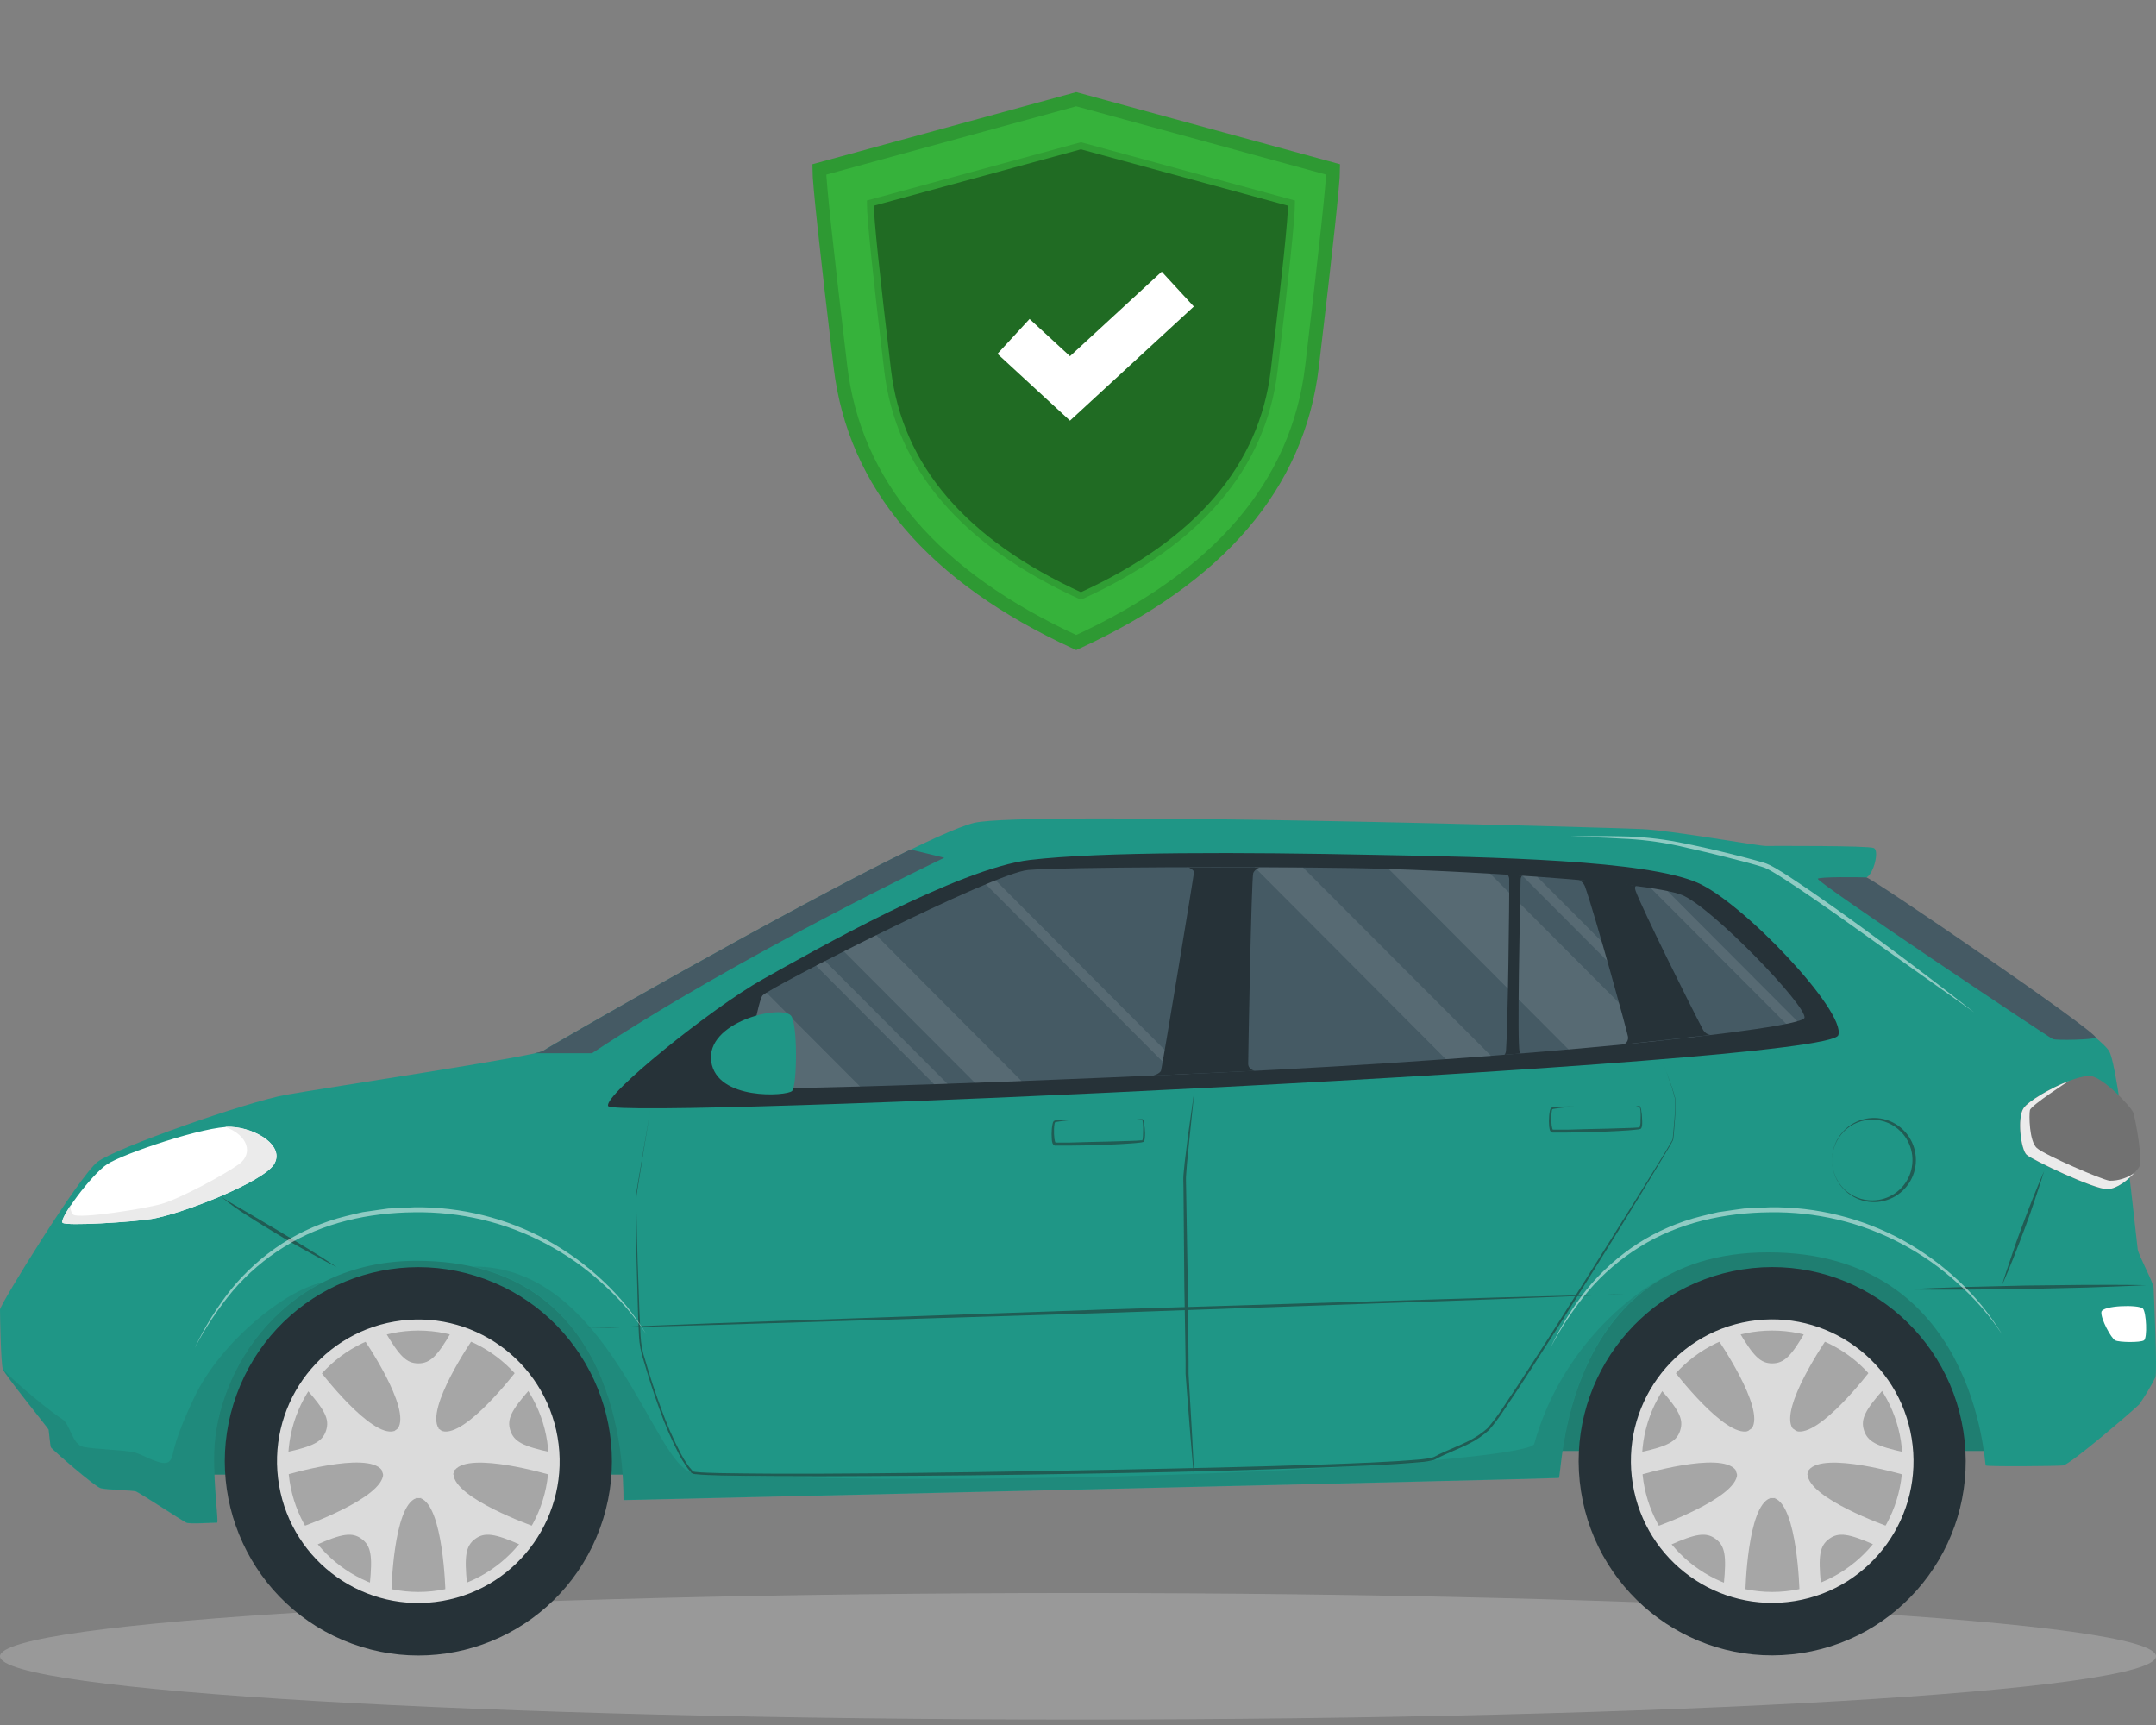 <svg width="250" height="200" viewBox="0 0 250 200" fill="none" xmlns="http://www.w3.org/2000/svg">
<rect x="0" y="0" width="250" height="200" fill="#808080" stroke="none"/>
<g clip-path="url(#clip0_464_28015)">
<g opacity="0.5">
<path d="M125.293 16.9L149.714 23.551C149.714 25.306 149.04 31.777 147.702 42.973C146.354 54.169 138.891 62.881 125.293 69.1V16.9Z" fill="black"/>
</g>
<path d="M124.793 11.5L154.587 19.645C154.587 21.157 153.766 28.762 152.135 42.487C150.504 56.203 141.39 66.877 124.793 74.5C108.197 66.877 99.083 56.203 97.452 42.487C95.82 28.762 95 21.157 95 19.645L124.793 11.5Z" fill="#36B23B"/>
<path d="M124.793 11.5L154.587 19.645C154.587 21.157 153.766 28.762 152.135 42.487C150.504 56.203 141.39 66.877 124.793 74.5C108.197 66.877 99.083 56.203 97.452 42.487C95.82 28.762 95 21.157 95 19.645L124.793 11.5Z" stroke="#2E9933" stroke-width="1.587"/>
<g opacity="0.4">
<path d="M125.339 16.9L149.76 23.551C149.76 25.306 149.086 31.777 147.747 42.973C146.399 54.169 138.936 62.881 125.339 69.1C111.741 62.881 104.278 54.169 102.93 42.973C101.592 31.777 100.918 25.306 100.918 23.551L125.339 16.9Z" fill="black"/>
<path d="M125.339 16.9L149.76 23.551C149.76 25.306 149.086 31.777 147.747 42.973C146.399 54.169 138.936 62.881 125.339 69.1C111.741 62.881 104.278 54.169 102.93 42.973C101.592 31.777 100.918 25.306 100.918 23.551L125.339 16.9Z" stroke="#27802A" stroke-width="0.793"/>
</g>
<path d="M117.523 39.002L124.07 45.034L136.569 33.518" stroke="white" stroke-width="5.495"/>
<path d="M125 199.369C55.964 199.369 0 196.084 0 192.033C0 187.982 55.964 184.698 125 184.698C194.036 184.698 250 187.982 250 192.033C250 196.084 194.036 199.369 125 199.369Z" fill="#999999"/>
<path d="M232.152 168.226H177.905C177.905 168.226 183.845 142.805 205.029 142.805C226.212 142.805 231.224 162.547 232.152 168.226Z" fill="#1F9686"/>
<path opacity="0.2" d="M232.152 168.226H177.905C177.905 168.226 183.845 142.805 205.029 142.805C226.212 142.805 231.224 162.547 232.152 168.226Z" fill="#212121"/>
<path d="M74.707 170.97H20.46C20.46 170.97 26.4 145.548 47.584 145.548C68.767 145.548 73.779 165.291 74.707 170.97Z" fill="#1F9686"/>
<path opacity="0.2" d="M74.707 170.97H20.46C20.46 170.97 26.4 145.548 47.584 145.548C68.767 145.548 73.779 165.291 74.707 170.97Z" fill="#212121"/>
<path d="M244.554 121.852C245.717 123.709 247.759 144.125 247.879 144.853C247.999 145.581 249.691 148.686 249.719 149.289C249.746 149.891 250.166 159.086 249.926 159.694C249.38 160.78 248.756 161.825 248.059 162.821C247.759 163.177 240.071 169.82 239.214 169.907C238.357 169.995 230.397 170.055 230.25 169.907C230.102 169.759 229.158 145.198 205.053 145.198C180.949 145.198 181.189 171.276 180.747 171.364C180.305 171.452 72.297 173.927 72.297 173.927C72.297 169.935 71.985 146.178 48.318 146.178C32.9 146.178 25.109 158.927 24.841 168.33C24.732 172.24 25.387 176.545 25.169 176.545C24.454 176.545 22.024 176.725 21.604 176.545C21.183 176.364 16.144 173.034 15.729 172.914C15.314 172.793 12.404 172.733 11.694 172.558C10.985 172.383 5.995 168.001 5.907 167.821C5.82 167.64 5.667 165.915 5.64 165.767C5.612 165.619 0.562 159.425 0.328 158.741C0.093 158.056 0 152.399 0 151.835C0 151.271 9.172 136.348 11.318 134.705C13.463 133.062 28.68 127.739 33.156 126.934C37.633 126.129 62.093 122.471 62.983 121.841C63.872 121.211 105.66 97.198 112.933 95.407C118.807 93.978 186.834 95.954 190.394 96.124C193.954 96.294 203.809 98.085 204.759 98.085C205.708 98.085 216.633 98.03 217.283 98.326C217.933 98.621 217.283 101.245 216.453 101.721C215.623 102.198 242.539 118.638 244.554 121.852Z" fill="#1F9686"/>
<path d="M242.997 120.308C242.741 120.544 238.487 120.648 238.04 120.472C237.592 120.297 210.807 102.4 210.785 101.897C210.785 101.634 215.808 101.699 216.42 101.732C217.031 101.765 243.489 119.859 242.997 120.308Z" fill="#455A64"/>
<path d="M213.161 120.023C211.998 123.462 71.286 129.88 70.516 128.237C69.943 127 82.528 116.863 88.413 113.561C94.299 110.259 111.12 100.686 119.418 99.706C127.717 98.725 144.478 98.808 159.11 99.109C173.622 99.377 190.716 99.733 196.782 102.323C202.083 104.585 214.083 117.29 213.161 120.023Z" fill="#263238"/>
<path d="M209.238 118.013C208.883 119.306 177.812 122.657 141.39 124.355C104.969 126.053 86.991 126.321 86.548 126.14C86.106 125.96 87.793 116.228 88.416 115.423C89.038 114.618 115.13 101.223 119.224 100.867C123.319 100.511 145.431 100.467 156.617 100.642C167.804 100.818 191.073 102.165 195.037 103.769C198.52 105.182 209.598 116.721 209.238 118.013Z" fill="#455A64"/>
<g opacity="0.1">
<path d="M161.026 100.752L181.882 121.677C185.605 121.349 189.045 121.02 192.141 120.702L172.797 101.3C168.675 101.053 164.564 100.867 161.026 100.752Z" fill="white"/>
<path d="M86.611 124.076L88.718 126.19C90.831 126.19 94.495 126.119 99.731 125.976L88.877 115.095C88.711 115.187 88.555 115.297 88.413 115.423C87.97 115.998 86.977 121.13 86.611 124.076Z" fill="white"/>
<path d="M145.479 100.555L167.656 122.805C169.436 122.679 171.183 122.553 172.887 122.416L151.092 100.582C149.328 100.566 147.428 100.555 145.479 100.555Z" fill="white"/>
<path d="M97.848 110.302L113.048 125.543L118.453 125.34L101.594 108.418C100.3 109.065 99.05 109.694 97.848 110.302Z" fill="white"/>
<path d="M176.53 101.535L195.3 120.363L196.73 120.199L178.239 101.65L176.53 101.535Z" fill="white"/>
<path d="M94.621 111.962L108.32 125.708L109.859 125.658L95.664 111.42L94.621 111.962Z" fill="white"/>
<path d="M114.309 102.521L136.311 124.585L137.84 124.525L115.455 102.072C115.09 102.198 114.707 102.357 114.309 102.521Z" fill="white"/>
<path d="M191.424 102.97L207.126 118.714C207.672 118.61 208.086 118.506 208.414 118.408L193.356 103.309C192.799 103.194 192.155 103.079 191.424 102.97Z" fill="white"/>
</g>
<path d="M189.742 102.729C189.595 102.729 189.529 102.92 189.655 103.276C190.387 105.302 196.081 116.775 197.506 119.453C197.595 119.595 197.713 119.716 197.851 119.81C197.989 119.905 198.145 119.97 198.309 120.001L188.274 121.096C188.449 121.024 188.593 120.894 188.684 120.727C188.774 120.561 188.805 120.368 188.771 120.182C188.667 119.546 184.949 106.058 183.775 102.745C183.643 102.436 183.405 102.185 183.103 102.039C182.907 102.039 184.818 102.071 186.63 102.258C188.208 102.395 189.742 102.729 189.742 102.729Z" fill="#263238"/>
<path d="M176.512 101.529C176.512 101.529 176.326 101.633 176.321 102C176.255 105.171 175.9 121.064 176.206 121.934C176.244 122.049 176.293 122.121 176.353 122.142L174.453 122.296C174.556 122.157 174.616 121.992 174.628 121.819C174.841 119.13 175.032 104.569 174.999 101.874C174.982 101.709 174.92 101.552 174.819 101.42L176.512 101.529Z" fill="#263238"/>
<path d="M145.324 101.206C145.1 101.913 144.734 122.657 144.734 123.331C144.734 124.004 145.493 124.158 145.493 124.158L133.733 124.705C133.733 124.705 134.497 124.492 134.628 124.13C134.759 123.769 138.45 101.403 138.45 101.13C138.45 100.856 137.85 100.582 137.85 100.582H146.039C145.729 100.689 145.473 100.913 145.324 101.206Z" fill="#263238"/>
<path d="M242.475 124.771C243.916 124.957 247.165 128.341 247.389 129.059C247.613 129.776 248.519 134.595 248.044 135.313C247.569 136.03 245.86 137.81 244.364 137.87C242.868 137.931 235.629 134.475 234.984 133.884C234.34 133.292 233.854 129.661 234.63 128.495C235.405 127.328 240.619 124.535 242.475 124.771Z" fill="#717171"/>
<path d="M234.997 133.884C235.647 134.475 242.892 137.931 244.377 137.871C245.507 137.827 246.779 136.775 247.527 135.959C246.687 136.578 245.67 136.907 244.628 136.896C243.826 136.825 237.045 133.895 236.171 133.095C235.298 132.296 235.265 129.262 235.38 128.714C235.494 128.167 239.873 125.341 239.873 125.341C237.689 126.179 235.161 127.707 234.643 128.49C233.873 129.662 234.348 133.287 234.997 133.884Z" fill="#EBEBEB"/>
<path d="M248.478 151.715C248.877 152.114 249.024 155.138 248.598 155.406C248.173 155.674 245.748 155.642 245.273 155.406C244.798 155.171 243.581 152.903 243.668 152.12C243.756 151.337 248.003 151.238 248.478 151.715Z" fill="white"/>
<path d="M31.783 134.984C30.505 137.06 21.098 140.746 17.588 141.326C15.377 141.688 7.706 142.175 7.258 141.77C6.81 141.364 10.534 136.233 12.423 134.984C14.312 133.736 23.888 130.516 26.803 130.653C29.719 130.79 33.071 132.882 31.783 134.984Z" fill="white"/>
<path d="M7.249 141.77C7.697 142.175 15.362 141.687 17.579 141.326C21.095 140.745 30.502 137.06 31.774 134.979C33.046 132.898 29.683 130.789 26.789 130.653C26.564 130.639 26.338 130.639 26.112 130.653C28.809 131.649 29.361 133.763 27.718 134.968C26.074 136.173 20.817 138.999 18.715 139.59C16.613 140.181 9.133 141.342 8.483 140.822C8.357 140.673 8.265 140.497 8.215 140.307C8.165 140.118 8.158 139.92 8.194 139.727C7.489 140.789 7.08 141.622 7.249 141.77Z" fill="#EBEBEB"/>
<g opacity="0.5">
<path d="M212.437 134.497C212.427 135.768 212.92 136.991 213.807 137.898C214.482 138.594 215.348 139.073 216.296 139.272C217.243 139.472 218.228 139.383 219.125 139.018C220.022 138.653 220.79 138.028 221.331 137.222C221.871 136.417 222.16 135.468 222.16 134.497C222.16 133.526 221.871 132.577 221.331 131.772C220.79 130.966 220.022 130.341 219.125 129.976C218.228 129.611 217.243 129.522 216.296 129.722C215.348 129.921 214.482 130.4 213.807 131.096C212.92 132.003 212.427 133.226 212.437 134.497ZM212.437 134.497C212.446 133.234 212.955 132.027 213.851 131.14C214.29 130.712 214.81 130.375 215.379 130.148C215.948 129.921 216.556 129.81 217.169 129.819C217.781 129.828 218.386 129.958 218.948 130.202C219.511 130.445 220.02 130.798 220.446 131.239C221.081 131.894 221.51 132.721 221.681 133.618C221.853 134.515 221.758 135.443 221.41 136.287C221.061 137.131 220.474 137.854 219.721 138.367C218.968 138.88 218.081 139.161 217.17 139.174C216.553 139.187 215.94 139.077 215.365 138.85C214.791 138.624 214.267 138.285 213.824 137.854C212.937 136.963 212.439 135.756 212.437 134.497Z" fill="#212121"/>
<path d="M232.149 149.004C232.635 147.909 233.077 146.814 233.508 145.746C233.94 144.678 234.349 143.555 234.769 142.46C235.19 141.365 235.567 140.269 235.943 139.13C236.32 137.991 236.691 136.896 237.035 135.762C236.549 136.857 236.107 137.953 235.67 139.048C235.233 140.143 234.829 141.239 234.409 142.334C233.989 143.429 233.612 144.524 233.235 145.663C232.859 146.803 232.476 147.849 232.149 149.004Z" fill="#212121"/>
<path d="M248.84 149.004C246.503 148.96 244.166 148.965 241.83 148.971L234.819 149.048L227.815 149.217C225.478 149.289 223.141 149.371 220.81 149.491C223.147 149.535 225.483 149.535 227.82 149.524L234.83 149.447L241.835 149.283C244.172 149.206 246.509 149.13 248.84 149.004Z" fill="#212121"/>
<path d="M138.523 126.2L137.721 131.912L137.371 134.776C137.322 135.253 137.268 135.729 137.23 136.216C137.191 136.704 137.23 137.175 137.23 137.657L137.333 149.195L137.432 154.968L137.475 157.854V159.294L137.584 160.734L138.032 166.468L138.523 172.224L138.234 166.468L137.901 160.712L137.819 159.277V157.832L137.792 154.951L137.732 149.19L137.535 137.69C137.535 137.213 137.497 136.726 137.535 136.255C137.573 135.784 137.601 135.302 137.644 134.82L137.934 131.956L138.523 126.2Z" fill="#212121"/>
<path d="M75.38 128.818L74.409 134.563L73.928 137.432L73.808 138.15C73.757 138.389 73.728 138.633 73.721 138.878C73.721 139.366 73.721 139.847 73.721 140.335C73.753 144.218 73.852 148.095 73.972 151.978C73.999 152.947 74.043 153.916 74.092 154.891C74.142 155.868 74.326 156.834 74.638 157.761C75.184 159.628 75.773 161.474 76.439 163.303C77.087 165.138 77.86 166.926 78.754 168.653L79.115 169.294C79.24 169.502 79.382 169.705 79.513 169.907C79.645 170.116 79.793 170.314 79.956 170.499L80.19 170.789C80.321 170.863 80.466 170.906 80.616 170.915C81.593 171.019 82.554 171.03 83.526 171.063C91.268 171.221 99.01 171.15 106.746 171.101C114.482 171.052 122.23 170.931 129.966 170.789C137.702 170.646 145.444 170.433 153.18 170.148C157.046 169.989 160.911 169.863 164.777 169.513C165.272 169.476 165.763 169.397 166.245 169.277C166.518 169.173 166.682 169.047 166.911 168.943C167.141 168.839 167.343 168.735 167.561 168.637C168.435 168.237 169.341 167.886 170.214 167.448C171.102 167.021 171.924 166.468 172.655 165.805C173.292 165.062 173.879 164.277 174.413 163.456C176.597 160.247 178.677 156.972 180.757 153.703C182.837 150.433 184.895 147.131 186.943 143.845C188.99 140.559 191.01 137.241 193.003 133.911L193.745 132.657C193.806 132.558 193.86 132.438 193.92 132.328L194.008 132.164C194.025 132.105 194.034 132.045 194.035 131.983L194.106 131.26C194.188 130.291 194.264 129.322 194.297 128.353C194.297 128.112 194.297 127.865 194.297 127.624C194.264 127.381 194.211 127.141 194.139 126.907C194.002 126.441 193.849 125.981 193.685 125.527C193.363 124.612 193.014 123.703 192.654 122.789C193.017 123.69 193.354 124.603 193.664 125.527C193.822 125.987 193.975 126.447 194.1 126.912C194.172 127.143 194.223 127.379 194.253 127.619C194.253 127.86 194.253 128.106 194.253 128.347C194.21 129.316 194.128 130.28 194.035 131.244L193.964 131.972C193.958 132.032 193.947 132.09 193.931 132.148L193.849 132.301C193.789 132.405 193.74 132.504 193.674 132.608L192.926 133.856C190.906 137.142 188.848 140.428 186.784 143.714C182.651 150.285 178.54 156.857 174.227 163.275C173.699 164.076 173.123 164.844 172.502 165.575C171.787 166.212 170.986 166.743 170.122 167.153C169.259 167.58 168.358 167.93 167.474 168.33C167.25 168.429 167.026 168.533 166.808 168.642C166.589 168.752 166.36 168.899 166.18 168.96C165.703 169.081 165.217 169.163 164.727 169.206C160.906 169.54 157.008 169.655 153.142 169.803C145.411 170.071 137.675 170.236 129.939 170.384C122.202 170.531 114.461 170.674 106.724 170.761C98.988 170.849 91.246 170.926 83.51 170.794C82.549 170.761 81.572 170.751 80.627 170.652C80.535 170.641 80.444 170.624 80.354 170.603L80.13 170.329C79.972 170.158 79.828 169.975 79.699 169.781C79.568 169.579 79.431 169.387 79.306 169.179L78.951 168.549C78.055 166.835 77.282 165.06 76.636 163.237C75.963 161.412 75.359 159.571 74.823 157.717C74.511 156.805 74.327 155.854 74.278 154.891L74.141 151.989C73.988 148.111 73.863 144.229 73.797 140.351C73.797 139.864 73.797 139.376 73.797 138.895C73.801 138.654 73.826 138.413 73.874 138.177L73.988 137.46L74.447 134.585L75.38 128.818Z" fill="#212121"/>
<path d="M25.575 138.692C26.585 139.543 27.658 140.315 28.785 141.003C29.877 141.715 31.023 142.394 32.143 143.084C33.262 143.774 34.414 144.415 35.566 145.055C36.718 145.696 37.875 146.326 39.055 146.912C37.963 146.178 36.843 145.483 35.724 144.787L32.35 142.739L28.949 140.729L27.245 139.732C26.668 139.419 26.11 139.072 25.575 138.692Z" fill="#212121"/>
<path d="M188.484 150.044L173.405 150.439L158.331 150.899L128.183 151.824L98.04 152.882L82.966 153.413L67.897 154.004L82.971 153.61L98.045 153.15L128.199 152.224L158.342 151.167L173.416 150.636L188.484 150.044Z" fill="#212121"/>
<path d="M189.382 128.375L189.971 128.402H190.113C190.146 128.402 190.152 128.429 190.173 128.473C190.197 128.565 190.216 128.658 190.228 128.753C190.255 129.143 190.255 129.534 190.228 129.925C190.228 130.116 190.228 130.313 190.179 130.472C190.165 130.558 190.143 130.642 190.113 130.724H190.07C190.042 130.724 190.015 130.724 189.955 130.724C189.578 130.757 189.18 130.768 188.792 130.784C187.225 130.834 185.653 130.883 184.086 130.91L181.733 130.976H180.554H180.051C180.026 130.929 180.006 130.88 179.991 130.828C179.991 130.741 179.948 130.653 179.931 130.56C179.882 130.179 179.865 129.794 179.882 129.41C179.889 129.217 179.907 129.025 179.937 128.835C179.945 128.759 179.965 128.685 179.997 128.616C180.065 128.583 180.139 128.562 180.215 128.555C180.979 128.418 181.771 128.375 182.552 128.298C181.763 128.274 180.974 128.294 180.188 128.358C180.069 128.361 179.954 128.397 179.855 128.462C179.779 128.557 179.73 128.671 179.713 128.791C179.672 128.99 179.645 129.191 179.631 129.393C179.595 129.794 179.595 130.197 179.631 130.598C179.641 130.704 179.659 130.808 179.686 130.91C179.696 130.982 179.72 131.05 179.756 131.112C179.793 131.175 179.841 131.229 179.898 131.272C179.931 131.298 179.972 131.311 180.013 131.31H180.1H181.738L184.097 131.277C185.664 131.217 187.236 131.173 188.809 131.058C189.202 131.025 189.589 130.998 189.988 130.943C190.049 130.936 190.109 130.923 190.168 130.905C190.202 130.896 190.235 130.883 190.266 130.867C190.298 130.838 190.322 130.802 190.337 130.763C190.377 130.659 190.403 130.55 190.414 130.439C190.425 130.239 190.425 130.038 190.414 129.837C190.406 129.438 190.367 129.041 190.299 128.648C190.279 128.55 190.252 128.453 190.217 128.358L190.179 128.281C190.179 128.254 190.097 128.232 190.081 128.238H189.939L189.382 128.375Z" fill="#212121"/>
<path d="M131.676 129.804L132.266 129.837H132.413C132.446 129.837 132.451 129.864 132.473 129.908C132.498 130.001 132.515 130.096 132.522 130.193C132.561 130.58 132.57 130.97 132.549 131.359C132.551 131.562 132.54 131.765 132.517 131.967C132.509 132.054 132.486 132.139 132.451 132.219H132.407H132.293C131.911 132.257 131.518 132.263 131.124 132.279C129.558 132.329 127.991 132.378 126.418 132.405L124.065 132.471H122.891H122.389C122.363 132.424 122.341 132.374 122.323 132.323C122.323 132.241 122.285 132.153 122.269 132.055C122.22 131.674 122.203 131.289 122.22 130.905C122.226 130.721 122.242 130.538 122.269 130.357C122.281 130.281 122.303 130.208 122.334 130.138C122.334 130.11 122.465 130.089 122.553 130.072C123.317 129.935 124.109 129.891 124.89 129.815C124.099 129.794 123.308 129.814 122.52 129.875C122.402 129.879 122.287 129.915 122.187 129.979C122.115 130.076 122.068 130.188 122.051 130.308C122.011 130.507 121.982 130.708 121.963 130.91C121.93 131.313 121.93 131.718 121.963 132.121C121.963 132.219 121.98 132.323 122.012 132.433C122.035 132.576 122.114 132.704 122.231 132.789C122.263 132.815 122.304 132.828 122.345 132.827H122.433H124.071L126.429 132.794C128.002 132.739 129.574 132.69 131.141 132.575C131.539 132.542 131.927 132.515 132.326 132.46C132.385 132.456 132.444 132.443 132.5 132.422L132.599 132.389C132.629 132.358 132.655 132.323 132.675 132.285C132.715 132.181 132.739 132.072 132.746 131.962C132.766 131.762 132.775 131.56 132.773 131.359C132.764 130.961 132.723 130.563 132.653 130.171C132.638 130.07 132.612 129.971 132.577 129.875C132.566 129.847 132.552 129.821 132.533 129.798C132.522 129.785 132.508 129.774 132.492 129.767C132.475 129.76 132.458 129.758 132.44 129.76H132.293L131.676 129.804Z" fill="#212121"/>
</g>
<path d="M183.323 172.888C181.413 160.606 189.79 149.096 202.034 147.179C214.279 145.262 225.754 153.665 227.665 165.947C229.576 178.229 221.199 189.739 208.954 191.656C196.71 193.573 185.234 185.17 183.323 172.888Z" fill="#263238"/>
<path d="M189.326 172.05C187.87 163.092 193.93 154.646 202.861 153.185C211.792 151.725 220.212 157.803 221.668 166.761C223.124 175.719 217.065 184.165 208.134 185.626C199.203 187.087 190.783 181.008 189.326 172.05Z" fill="#DBDBDB"/>
<path d="M205.495 184.573C197.151 184.573 190.388 177.789 190.388 169.42C190.388 161.051 197.151 154.267 205.495 154.267C213.838 154.267 220.602 161.051 220.602 169.42C220.602 177.789 213.838 184.573 205.495 184.573Z" fill="#A6A6A6"/>
<path d="M203.129 165.619H207.868C206.268 163.297 211.848 155.214 211.848 155.214L209.353 154.376C207.715 157.235 206.863 158.073 205.498 158.073C204.133 158.073 203.314 157.235 201.633 154.376L199.143 155.214C199.143 155.214 204.728 163.297 203.129 165.619Z" fill="#DBDBDB"/>
<path d="M208.272 165.92L209.735 170.444C211.444 168.204 220.84 171.024 220.84 171.024V168.385C217.613 167.684 216.565 167.153 216.145 165.849C215.724 164.546 216.259 163.494 218.454 161.025L216.887 158.905C216.887 158.905 210.963 166.72 208.272 165.92Z" fill="#DBDBDB"/>
<path d="M209.593 170.904L205.771 173.702C208.43 174.633 208.659 184.474 208.659 184.474L211.149 183.68C210.821 180.394 211.001 179.222 212.104 178.417C213.207 177.612 214.37 177.799 217.395 179.129L218.918 176.983C218.918 176.983 209.653 173.724 209.593 170.904Z" fill="#DBDBDB"/>
<path d="M205.262 173.702L201.44 170.904C201.374 173.724 192.115 176.983 192.115 176.983L193.644 179.135C196.663 177.799 197.826 177.612 198.929 178.417C200.031 179.222 200.212 180.389 199.884 183.68L202.39 184.474C202.39 184.474 202.603 174.633 205.262 173.702Z" fill="#DBDBDB"/>
<path d="M201.259 170.433L202.723 165.92C200.031 166.731 194.08 158.905 194.08 158.905L192.513 161.025C194.697 163.494 195.243 164.546 194.828 165.849C194.413 167.153 193.354 167.684 190.127 168.39V171.024C190.127 171.024 199.551 168.188 201.259 170.433Z" fill="#DBDBDB"/>
<path d="M201.16 169.982C200.785 167.583 202.421 165.333 204.814 164.958C207.206 164.583 209.448 166.224 209.822 168.623C210.197 171.023 208.561 173.272 206.169 173.647C203.776 174.023 201.534 172.382 201.16 169.982Z" fill="#DBDBDB"/>
<path d="M40.787 190.561C29.152 186.283 23.177 173.353 27.442 161.682C31.706 150.01 44.597 144.017 56.232 148.295C67.868 152.573 73.843 165.503 69.578 177.174C65.313 188.845 52.423 194.839 40.787 190.561Z" fill="#263238"/>
<path d="M32.362 172.218C30.822 163.274 36.802 154.771 45.718 153.226C54.635 151.681 63.112 157.679 64.653 166.623C66.193 175.567 60.213 184.07 51.296 185.615C42.379 187.16 33.902 181.162 32.362 172.218Z" fill="#DBDBDB"/>
<path d="M48.514 184.573C40.171 184.573 33.407 177.789 33.407 169.42C33.407 161.051 40.171 154.267 48.514 154.267C56.858 154.267 63.621 161.051 63.621 169.42C63.621 177.789 56.858 184.573 48.514 184.573Z" fill="#A6A6A6"/>
<path d="M46.131 165.619H50.875C49.276 163.297 54.855 155.214 54.855 155.214L52.36 154.376C50.722 157.235 49.871 158.073 48.506 158.073C47.141 158.073 46.322 157.235 44.641 154.376L42.151 155.214C42.151 155.214 47.731 163.297 46.131 165.619Z" fill="#DBDBDB"/>
<path d="M51.276 165.92L52.739 170.444C54.448 168.204 63.844 171.024 63.844 171.024L63.871 168.385C60.644 167.684 59.596 167.153 59.176 165.849C58.755 164.546 59.291 163.494 61.485 161.025L59.918 158.905C59.918 158.905 53.967 166.72 51.276 165.92Z" fill="#DBDBDB"/>
<path d="M52.586 170.904L48.764 173.702C51.417 174.633 51.647 184.474 51.647 184.474L54.158 183.68C53.825 180.394 54.005 179.222 55.108 178.417C56.211 177.612 57.379 177.799 60.399 179.129L61.922 176.983C61.922 176.983 52.646 173.724 52.586 170.904Z" fill="#DBDBDB"/>
<path d="M48.258 173.702L44.436 170.904C44.37 173.724 35.111 176.983 35.111 176.983L36.64 179.135C39.659 177.799 40.822 177.612 41.925 178.417C43.028 179.222 43.208 180.389 42.88 183.68L45.386 184.474C45.386 184.474 45.599 174.633 48.258 173.702Z" fill="#DBDBDB"/>
<path d="M44.266 170.433L45.707 165.92C43.015 166.731 37.064 158.905 37.064 158.905L35.498 161.025C37.681 163.494 38.227 164.546 37.812 165.849C37.398 167.153 36.338 167.684 33.112 168.39V171.024C33.112 171.024 42.562 168.188 44.266 170.433Z" fill="#DBDBDB"/>
<path d="M44.116 169.316C44.116 170.182 44.372 171.029 44.852 171.75C45.332 172.47 46.014 173.032 46.812 173.363C47.611 173.695 48.489 173.782 49.336 173.613C50.183 173.444 50.962 173.026 51.572 172.414C52.183 171.801 52.599 171.02 52.768 170.17C52.936 169.321 52.85 168.44 52.519 167.639C52.188 166.839 51.629 166.154 50.91 165.673C50.192 165.192 49.348 164.935 48.484 164.935C47.325 164.935 46.215 165.396 45.395 166.218C44.576 167.039 44.116 168.154 44.116 169.316Z" fill="#DBDBDB"/>
<path d="M91.697 117.728C92.515 118.55 92.439 125.888 91.844 126.491C91.249 127.093 83.109 127.624 82.47 123.068C81.831 118.512 90.419 116.463 91.697 117.728Z" fill="#1F9686"/>
<path d="M62.026 122.11H68.649C85.863 110.713 109.492 99.448 109.492 99.448L105.572 98.496C91.268 105.44 63.691 121.321 62.987 121.836C62.678 121.964 62.356 122.056 62.026 122.11Z" fill="#455A64"/>
<g opacity="0.5">
<path d="M232.16 154.721C230.775 152.433 229.083 150.347 227.132 148.522C225.183 146.684 223.011 145.1 220.668 143.807C215.938 141.222 210.624 139.901 205.239 139.974L203.229 140.072L202.23 140.116C201.897 140.154 201.564 140.209 201.231 140.253L199.244 140.538C198.589 140.674 197.939 140.85 197.289 141.003C194.681 141.65 192.195 142.719 189.93 144.168C187.679 145.629 185.67 147.432 183.973 149.513C182.32 151.611 180.908 153.889 179.764 156.304C180.998 153.947 182.477 151.728 184.175 149.683C185.889 147.676 187.904 145.948 190.148 144.563C194.641 141.748 199.976 140.603 205.239 140.554C207.879 140.513 210.514 140.798 213.084 141.403C215.655 142.011 218.138 142.948 220.471 144.19C222.814 145.427 224.992 146.956 226.952 148.741C228.944 150.495 230.695 152.506 232.16 154.721Z" fill="white"/>
<path d="M74.965 154.721C73.58 152.433 71.888 150.347 69.936 148.522C67.988 146.684 65.816 145.1 63.472 143.807C58.743 141.222 53.429 139.901 48.043 139.974L46.034 140.072L45.035 140.116C44.702 140.154 44.369 140.209 44.036 140.253L42.049 140.538C41.394 140.674 40.744 140.85 40.094 141.003C37.486 141.65 35 142.719 32.734 144.168C30.484 145.629 28.474 147.432 26.778 149.513C25.125 151.611 23.712 153.889 22.569 156.304C23.803 153.947 25.281 151.728 26.98 149.683C28.694 147.676 30.709 145.948 32.953 144.563C37.446 141.748 42.78 140.603 48.043 140.554C50.683 140.513 53.318 140.798 55.889 141.403C58.46 142.011 60.943 142.948 63.276 144.19C65.616 145.42 67.791 146.942 69.751 148.719C71.747 150.479 73.5 152.497 74.965 154.721Z" fill="white"/>
<path d="M228.91 117.372C225.416 114.634 221.867 111.94 218.297 109.295C214.726 106.65 211.117 104.049 207.377 101.579C206.908 101.277 206.433 100.982 205.947 100.697C205.707 100.555 205.461 100.418 205.204 100.292C204.942 100.162 204.668 100.057 204.385 99.98C203.294 99.667 202.234 99.394 201.153 99.12C198.969 98.572 196.835 98.074 194.651 97.652C192.459 97.228 190.233 96.999 188.001 96.968C185.779 96.918 183.557 96.924 181.34 97.028C183.557 97.028 185.779 97.088 187.99 97.23C190.193 97.315 192.385 97.59 194.542 98.052C196.726 98.539 198.866 99.043 201.011 99.596C202.103 99.87 203.162 100.144 204.216 100.472C204.471 100.542 204.718 100.637 204.953 100.757C205.188 100.878 205.428 101.009 205.663 101.152C206.138 101.431 206.602 101.732 207.066 102.028C210.784 104.443 214.382 107.061 217.985 109.623L228.91 117.372Z" fill="white"/>
</g>
<path opacity="0.1" d="M54.856 146.841C72.043 150.784 72.294 170.312 72.294 173.894C72.294 173.894 180.297 171.424 180.744 171.331C181.105 171.254 180.995 154.157 193.738 147.646C188.017 150.482 180.679 157.361 177.905 167.404C177.605 168.5 161.876 170.142 134.992 171.013C108.109 171.884 84.764 171.331 80.298 170.707C75.832 170.082 70.656 146.753 54.856 146.841Z" fill="#212121"/>
<path opacity="0.1" d="M0.33 158.708C0.564 159.398 5.615 165.586 5.642 165.734C5.669 165.882 5.817 167.607 5.909 167.793C6.002 167.98 10.987 172.344 11.697 172.525C12.406 172.706 15.316 172.76 15.731 172.881C16.146 173.001 21.191 176.331 21.611 176.512C22.032 176.693 24.456 176.512 25.171 176.512C25.384 176.512 24.729 172.207 24.843 168.297C25.035 161.474 29.211 152.887 37.352 148.692C32.924 149.639 25.537 155.702 22.556 161.956C19.575 168.21 20.339 168.67 19.646 169.42C18.953 170.17 16.632 168.653 15.568 168.385C14.503 168.117 11.025 168.029 9.688 167.761C8.35 167.492 8.137 165.077 7.22 164.54C6.303 164.004 1.651 160.285 0.33 158.708Z" fill="#212121"/>
</g>
<defs>
<clipPath id="clip0_464_28015">
<rect width="250" height="198.868" fill="white" transform="translate(0 0.5)"/>
</clipPath>
</defs>
</svg>

